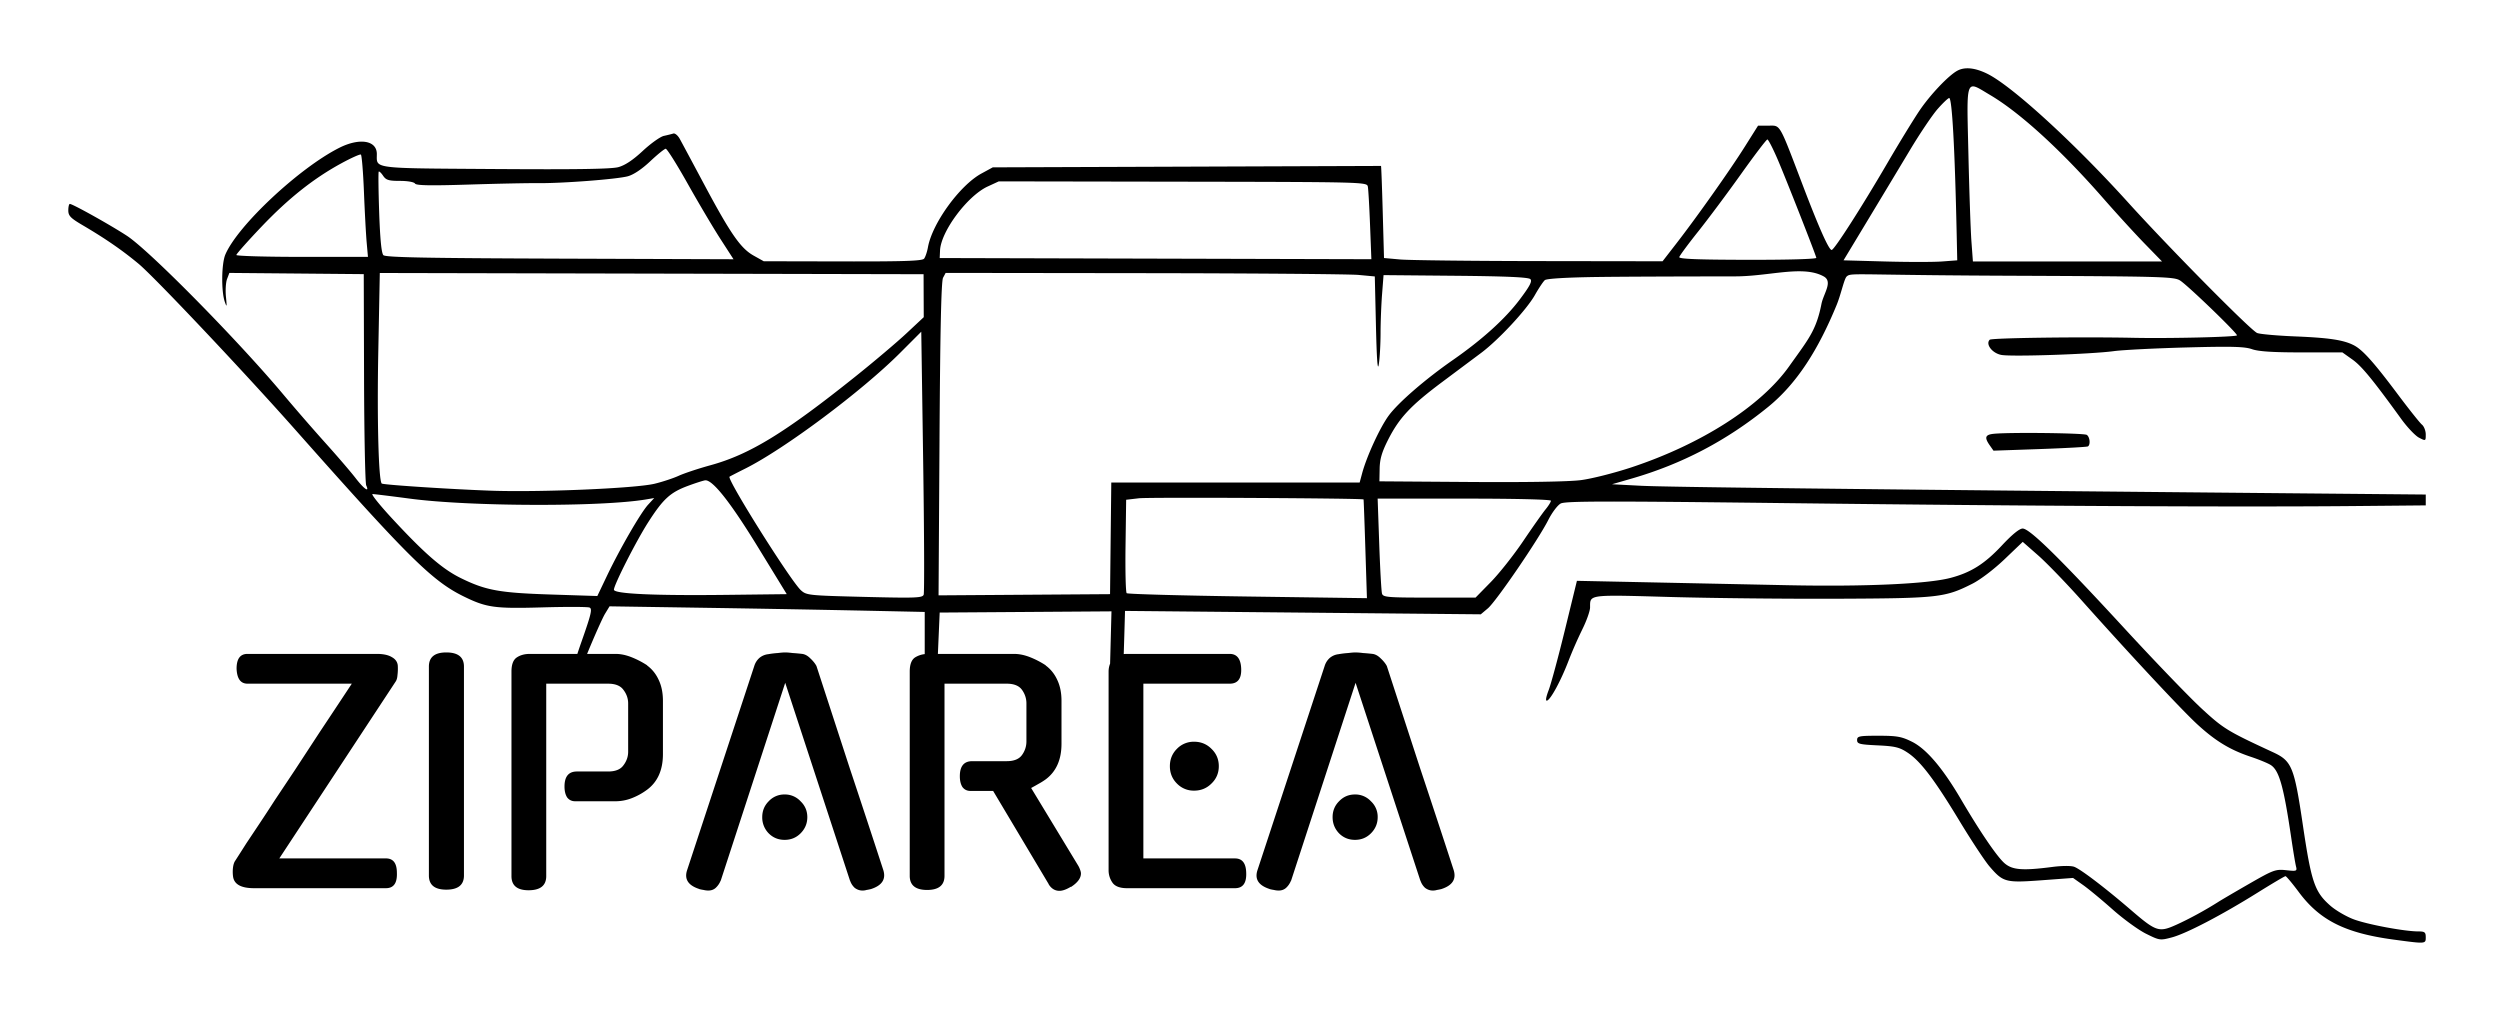 <svg width="366" height="148" fill="none" xmlns="http://www.w3.org/2000/svg"><path fill-rule="evenodd" clip-rule="evenodd" d="M281.005 16.204c1.575-2.328 4.224-5.125 5.537-5.845 1.098-.602 2.622-.445 4.43.456 3.623 1.805 12.646 10.055 20.542 18.78 6.084 6.725 18.015 18.795 18.936 19.158.422.167 2.925.39 5.561.497 5.005.204 7.121.526 8.621 1.314 1.277.67 2.9 2.484 6.354 7.096 1.665 2.225 3.279 4.253 3.586 4.507.307.255.558.903.558 1.441 0 .974-.005.976-.988.468-.544-.281-1.719-1.52-2.612-2.754-4.195-5.793-5.779-7.72-7.137-8.686l-1.468-1.043h-5.947c-4.238 0-6.332-.135-7.286-.472-1.08-.38-2.945-.43-9.606-.253-4.546.12-9.328.364-10.625.54-3.292.448-14.943.84-16.467.554-1.333-.25-2.346-1.576-1.698-2.224.266-.266 13.497-.443 21.03-.281 5.284.114 15.166-.123 15.166-.364 0-.368-7.115-7.23-8.305-8.01-.875-.574-2.422-.618-25.071-.714-8.898-.038-14.366-.118-17.766-.168-5.337-.078-5.578-.082-5.986.27-.215.186-.446.965-.723 1.896-.222.746-.472 1.59-.767 2.305-2.669 6.486-5.781 11.456-10.022 14.904-6.066 4.932-12.592 8.357-20.007 10.497l-2.851.823 4.209.22c3.722.194 29.277.49 95.294 1.103l19.633.182V73.988l-10.701.1c-16.552.156-47.321-.003-82.793-.429-26.586-.319-32.468-.309-33.147.055-.455.243-1.273 1.327-1.819 2.41-1.45 2.872-7.637 11.922-8.846 12.939l-1.037.872-26.042-.249-26.043-.249-.022.795c-.052 1.896-.108 3.762-.165 5.523.157-.015.324-.023.501-.023h15.013c1.064 0 1.625.72 1.682 2.157.058 1.467-.503 2.201-1.682 2.201h-12.64v25.582h13.416c1.065 0 1.611.705 1.64 2.114.057 1.496-.489 2.244-1.64 2.244h-15.789c-1.064 0-1.783-.274-2.157-.82a3.136 3.136 0 0 1-.561-1.812V98.321c0-.415.073-.802.22-1.16l.202-7.659-12.575.089-12.575.088-.169 3.876-.094 2.177h11.15c.748 0 1.524.159 2.33.475.805.316 1.581.719 2.329 1.208h-.043c.748.546 1.323 1.265 1.726 2.157.402.863.604 1.869.604 3.02v6.298c0 2.33-.777 4.07-2.33 5.221a9.12 9.12 0 0 1-1.035.647c-.345.201-.705.402-1.079.604l6.903 11.389c.086.144.172.331.259.561.086.23.129.417.129.561 0 .69-.489 1.351-1.467 1.984v-.043c-.661.403-1.222.604-1.682.604-.662 0-1.194-.331-1.597-.992l.044.043-8.154-13.676h-3.322c-.489 0-.877-.187-1.165-.561-.259-.402-.388-.934-.388-1.596 0-1.467.604-2.2 1.812-2.2h5.047c1.065 0 1.812-.302 2.244-.906a3.345 3.345 0 0 0 .647-1.985v-5.565c0-.719-.216-1.38-.647-1.984-.432-.604-1.179-.906-2.244-.906h-9.102v28.128c0 1.38-.849 2.071-2.546 2.071-1.697 0-2.545-.691-2.545-2.071V98.321c0-1.035.259-1.726.776-2.07a3.367 3.367 0 0 1 1.418-.489V89.589l-9.521-.204a4621.37 4621.37 0 0 0-23.071-.41l-13.55-.208-.656 1.08c-.362.594-1.522 3.188-2.58 5.765l-.05.121h4.199c.719 0 1.481.159 2.286.475.806.316 1.582.719 2.33 1.208h-.043c.748.546 1.323 1.265 1.725 2.157.403.863.605 1.869.605 3.02v7.808c0 2.33-.777 4.07-2.33 5.221a9.465 9.465 0 0 1-2.287 1.251 6.57 6.57 0 0 1-2.286.431h-5.954c-.489 0-.877-.187-1.164-.561-.26-.402-.389-.935-.389-1.596 0-1.467.604-2.2 1.812-2.2h4.573c1.064 0 1.812-.302 2.243-.906.46-.604.69-1.266.69-1.985v-7.075c0-.719-.23-1.38-.69-1.984-.43-.604-1.179-.906-2.243-.906h-9.06v28.171c0 1.38-.862 2.071-2.588 2.071-1.668 0-2.502-.691-2.502-2.071v-29.94c0-1.035.259-1.726.776-2.07.518-.346 1.15-.519 1.899-.519h6.97c.17-.524.376-1.132.624-1.836 1.421-4.04 1.593-4.784 1.147-4.955-.29-.111-3.403-.12-6.919-.02-6.978.197-8.147.034-11.48-1.6-4.62-2.263-8.065-5.673-24.69-24.437-7.541-8.512-20.624-22.363-22.93-24.276-2.403-1.995-4.854-3.684-8.168-5.633C10.32 31.925 10 31.593 10 30.795c0-.517.101-.94.225-.94.414 0 5.963 3.098 8.36 4.668 3.316 2.17 16.295 15.348 22.957 23.306a312.505 312.505 0 0 0 6.102 7.025c1.727 1.918 3.708 4.225 4.403 5.126 1.256 1.63 2.088 2.202 1.567 1.078-.15-.325-.293-7.415-.317-15.757l-.044-15.167-9.837-.09-9.836-.088-.337.886c-.185.488-.259 1.665-.163 2.617.149 1.487.125 1.588-.172.72-.534-1.561-.485-5.567.083-6.91 1.79-4.227 10.796-12.664 16.684-15.63 2.973-1.496 5.484-1.087 5.494.896.002.51-.05.895.09 1.187.47.981 3.101.926 17.181 1.024 11.864.082 17.042.004 18.076-.274.983-.265 2.135-1.03 3.586-2.38 1.176-1.093 2.565-2.082 3.086-2.197.522-.114 1.146-.27 1.387-.345.242-.075.668.28.947.787.28.507 1.884 3.501 3.566 6.652 3.863 7.238 5.341 9.367 7.241 10.43l1.482.828 11.568.025c8.99.019 11.643-.071 11.908-.405.188-.236.442-.987.565-1.67.633-3.517 4.664-9.07 7.839-10.798l1.651-.899 28.386-.103 28.452-.104c.036 0 .15 3.034.252 6.741l.187 6.74 2.359.212c1.298.116 10.474.223 20.391.237l18.032.027 2.012-2.596c3.055-3.943 7.87-10.751 10.033-14.188l1.934-3.071h1.532c.438 0 .751-.032 1.025.056.847.27 1.328 1.687 4.016 8.742 2.364 6.205 3.793 9.402 4.203 9.402.373 0 4.355-6.208 8.12-12.66 1.723-2.954 3.852-6.433 4.729-7.73Zm7.611 19.127c-.119-1.622-.318-7.385-.441-12.807-.161-7.042-.309-9.499.467-9.837.48-.209 1.313.393 2.715 1.223 4.389 2.596 10.402 8.09 16.577 15.145 1.926 2.2 4.647 5.177 6.045 6.613l2.544 2.612h-27.69l-.217-2.949Zm-8.975-13.4c1.446-2.412 3.262-5.105 4.035-5.983.774-.879 1.532-1.598 1.685-1.598.421 0 .825 7.33 1.096 19.886l.083 3.876-2.234.168c-1.229.093-4.975.093-8.325 0l-6.089-.168 3.559-5.898c1.958-3.244 4.743-7.872 6.19-10.284Zm-31.038 11.975c1.469-1.844 4.296-5.633 6.282-8.421 1.986-2.787 3.722-5.068 3.859-5.068s.819 1.326 1.515 2.947c1.195 2.78 5.491 13.717 5.65 14.381.043.181-4.101.301-10.038.291-7.328-.012-10.087-.122-10.025-.397.048-.21 1.288-1.89 2.757-3.733Zm-156.7-8.097c.847-.228 2.056-1.035 3.282-2.19 1.067-1.006 2.092-1.834 2.277-1.841.185-.007 1.626 2.284 3.202 5.091 1.576 2.807 3.733 6.45 4.794 8.096l1.93 2.99-25.421-.09c-19.632-.07-25.517-.185-25.838-.507-.281-.28-.481-2.305-.617-6.235-.11-3.2-.14-5.895-.069-5.987.072-.093.36.172.64.59.432.64.814.758 2.472.758 1.12 0 2.065.167 2.202.39.178.286 2.235.326 7.856.148 4.189-.132 8.753-.226 10.143-.21 3.524.042 11.536-.569 13.148-1.003ZM38.27 33.2c3.967-4.166 7.643-7.082 11.732-9.307 1.427-.776 2.701-1.346 2.831-1.266.13.08.332 2.536.449 5.457.116 2.92.296 6.258.4 7.417l.187 2.106h-9.632c-5.298 0-9.633-.125-9.633-.277 0-.153 1.65-2.01 3.666-4.13Zm99.351 3.466c.129-2.79 3.994-7.98 6.969-9.36l1.631-.754 26.949.047c26.703.048 26.95.055 27.082.726.073.372.219 2.915.324 5.65l.192 4.973-31.599-.086-31.599-.086.051-1.11ZM55.889 70.791c-.463-.425-.698-9.257-.51-19.113l.224-11.712 39.804.09 39.804.09.012 3.145.013 3.145-2.54 2.374c-1.398 1.306-4.74 4.133-7.428 6.283-10.365 8.29-15.512 11.442-21.268 13.023-1.742.478-3.827 1.17-4.633 1.538-.806.368-2.398.893-3.538 1.168-2.813.678-16.846 1.272-23.982 1.015-5.927-.213-15.753-.857-15.958-1.046Zm81.656-6.528c.099-16.037.255-23.108.52-23.603l.378-.707 29.055.038c15.98.021 30.116.138 31.413.26l2.36.22.168 7.247c.117 5.015.247 6.739.421 5.598.14-.907.254-2.954.255-4.55.001-1.596.1-4.16.22-5.696l.217-2.794 10.55.097c7.478.07 10.663.213 10.942.492.3.3-.072 1.012-1.562 2.992-2.115 2.81-5.483 5.859-9.752 8.829-4.086 2.843-8.028 6.256-9.429 8.165-1.274 1.736-3.213 5.945-3.881 8.426l-.366 1.36h-36.362l-.091 8.173-.09 8.173-12.553.088-12.554.088.141-22.896ZM226.17 41.01c.265-.22 3.206-.396 7.651-.458 3.971-.055 12.309-.08 20.197-.09 1.77-.003 3.517-.209 5.17-.403 3.079-.362 5.832-.685 7.806.411.967.538.568 1.54.135 2.624-.187.468-.38.952-.472 1.42-.685 3.485-1.706 4.905-3.84 7.876-.278.387-.575.8-.892 1.248-4.114 5.8-12.828 11.382-23.074 14.78-2.503.829-5.84 1.673-7.415 1.874-1.768.227-7.962.33-16.178.271l-13.313-.096.035-1.854c.027-1.406.323-2.423 1.228-4.213 1.631-3.226 3.314-5.024 7.936-8.479 2.17-1.622 4.732-3.536 5.694-4.253 2.539-1.895 6.658-6.326 7.862-8.458.572-1.013 1.233-2.003 1.47-2.2ZM109.09 68.61c5.764-2.883 17.092-11.345 22.683-16.944l3.101-3.105.278 18.986c.153 10.442.187 19.224.075 19.517-.182.473-1.145.509-8.671.322-8.201-.204-8.493-.235-9.31-.98-1.503-1.374-10.855-16.254-10.442-16.616.052-.046 1.081-.577 2.286-1.18Zm182.211-3.41c-.836-1.194-.669-1.59.718-1.705 2.671-.22 13.081-.09 13.482.169.459.297.574 1.45.168 1.69-.139.082-3.306.256-7.037.388l-6.785.237-.546-.779ZM94.908 76.44c2.182-3.4 3.217-4.348 5.806-5.31 1.177-.437 2.326-.802 2.552-.812 1.098-.047 3.701 3.259 7.682 9.757l4.233 6.909-8.859.105c-10.532.124-16.443-.148-16.443-.758 0-.715 3.276-7.158 5.029-9.891Zm-27.442 8.195c-2.692-1.323-5.311-3.594-10.061-8.726-1.826-1.972-3.115-3.584-2.865-3.58.25.004 2.73.309 5.51.677 8.751 1.16 27.984 1.22 34.547.108l1.18-.2-.89.968c-1.086 1.182-4.127 6.44-6.032 10.43l-1.405 2.945-6.797-.22c-7.547-.243-9.526-.603-13.188-2.402Zm97.404-11.47 1.854-.217c1.468-.173 32.752-.01 32.9.17.021.026.141 3.289.266 7.251l.229 7.204-17.456-.243c-9.601-.134-17.573-.354-17.716-.488-.143-.134-.219-3.266-.168-6.96l.091-6.717Zm37.455 13.734c-.094-.324-.276-3.585-.405-7.246l-.233-6.656h12.683c7.529 0 12.684.126 12.684.31 0 .172-.352.74-.783 1.265-.431.524-1.91 2.62-3.286 4.659-1.377 2.038-3.507 4.73-4.734 5.982l-2.231 2.276h-6.762c-6.15 0-6.778-.053-6.933-.59Zm83.182-2.282c3.029-.79 5.036-2.053 7.576-4.77 1.487-1.592 2.565-2.469 3.035-2.469 1.021 0 5.368 4.265 14.942 14.661 4.439 4.82 9.522 10.098 11.296 11.73 3.186 2.93 3.727 3.261 10.418 6.359 2.75 1.274 3.096 2.116 4.359 10.624 1.254 8.439 1.728 9.828 4.052 11.859.769.672 2.287 1.558 3.374 1.969 1.989.753 7.44 1.777 9.475 1.779.944.001 1.096.118 1.096.844 0 .272.003.47-.089.6-.245.348-1.167.219-4.63-.248-7.069-.953-10.789-2.819-13.861-6.949-.954-1.284-1.833-2.335-1.954-2.335-.12 0-1.957 1.086-4.082 2.413-5.273 3.292-10.427 5.982-12.548 6.549-1.725.46-1.81.448-3.787-.535-1.112-.552-3.311-2.15-4.887-3.549-1.575-1.4-3.524-3.012-4.33-3.581l-1.465-1.037-4.601.34c-5.284.39-5.632.297-7.628-2.023-.681-.793-2.661-3.792-4.399-6.666-3.689-6.099-5.698-8.741-7.608-10.005-1.175-.778-1.821-.934-4.379-1.056-2.661-.127-3.001-.215-3.001-.776 0-.574.293-.633 3.136-.633 2.705 0 3.378.121 4.903.881 2.097 1.045 4.476 3.836 7.148 8.387 2.857 4.866 5.346 8.513 6.435 9.429 1.14.96 2.647 1.071 6.944.513 1.425-.185 2.77-.194 3.224-.021.968.367 4.55 3.096 8.293 6.317 3.694 3.179 4.103 3.313 6.63 2.176 1.871-.842 4.289-2.159 6.202-3.378.464-.295 2.511-1.495 4.55-2.666 3.473-1.994 3.811-2.118 5.342-1.953 1.565.169 1.626.144 1.443-.587-.105-.42-.426-2.349-.711-4.286-1.091-7.397-1.749-9.725-2.974-10.52-.407-.264-1.726-.809-2.931-1.21-3.015-1.003-5.167-2.308-7.807-4.732-2.296-2.109-9.762-10.11-17.017-18.236-2.235-2.502-5.075-5.438-6.312-6.524l-2.249-1.974-2.669 2.55c-1.531 1.462-3.537 2.988-4.706 3.578-4.015 2.027-4.935 2.13-19.571 2.198-7.322.034-18.375-.08-24.563-.253-9.228-.26-11.261-.354-11.707.442-.146.26-.122.613-.125 1.087-.003.514-.513 1.955-1.134 3.202a62.64 62.64 0 0 0-2.029 4.626c-1.085 2.843-2.593 5.637-3.137 5.811-.255.082-.17-.468.239-1.546.35-.92 1.423-4.894 2.384-8.832l1.748-7.158 10.315.215 20.594.428c11.127.23 20.368-.182 23.738-1.06ZM67.923 128.175c0 1.38-.862 2.07-2.588 2.07-1.697 0-2.545-.69-2.545-2.07V97.587c0-1.38.848-2.07 2.545-2.07 1.726 0 2.588.69 2.588 2.07v30.588Zm-31.69-28.085c-1.007 0-1.54-.734-1.597-2.2 0-1.439.532-2.158 1.596-2.158h18.94c.949 0 1.682.159 2.2.475.517.288.805.69.862 1.208.03.489.015.963-.043 1.424-.028.431-.13.762-.302.992l-16.997 25.841h15.617c1.064 0 1.596.705 1.596 2.114.058 1.496-.474 2.244-1.596 2.244H37.18c-1.898 0-2.919-.576-3.063-1.726a5.19 5.19 0 0 1 0-1.337c.058-.432.173-.763.346-.993.517-.805 1.05-1.639 1.596-2.502l1.898-2.847c.69-1.035 1.453-2.2 2.287-3.495l2.933-4.4c1.093-1.668 2.315-3.538 3.667-5.608 1.38-2.071 2.934-4.415 4.66-7.032H36.231Zm78.723-.13-9.448 28.991v-.043a2.882 2.882 0 0 1-.734 1.079c-.287.258-.647.388-1.078.388-.23 0-.46-.029-.69-.086a6.4 6.4 0 0 1-.648-.13h.044c-1.64-.518-2.244-1.438-1.812-2.761l9.836-29.897c.144-.46.388-.848.733-1.165a2.397 2.397 0 0 1 1.295-.56c.488-.087.963-.144 1.423-.173.46-.057.82-.086 1.079-.086s.618.029 1.078.086c.46.029.935.072 1.424.13.403.057.791.273 1.165.646.402.374.704.748.906 1.122l4.875 14.97a2287.81 2287.81 0 0 1 4.918 14.927c.402 1.323-.202 2.243-1.812 2.761-.23.058-.446.101-.647.13a1.93 1.93 0 0 1-.604.086c-.403 0-.777-.13-1.122-.388a2.505 2.505 0 0 1-.69-1.079v.043l-9.491-28.99Zm3.235 19.673c0 .92-.33 1.711-.992 2.372-.633.633-1.409.95-2.33.95-.92 0-1.696-.317-2.329-.95a3.31 3.31 0 0 1-.949-2.372c0-.921.316-1.697.949-2.33a3.1 3.1 0 0 1 2.329-.992 3.1 3.1 0 0 1 2.33.992c.662.633.992 1.409.992 2.33Zm60.242-7.464c0 1.007-.36 1.855-1.079 2.546-.69.69-1.539 1.035-2.545 1.035a3.409 3.409 0 0 1-2.502-1.035c-.691-.691-1.036-1.539-1.036-2.546 0-1.006.345-1.855 1.036-2.545a3.41 3.41 0 0 1 2.502-1.036c1.006 0 1.855.346 2.545 1.036.719.69 1.079 1.539 1.079 2.545Zm10.577 16.782 9.448-28.99 9.491 28.99v-.043c.143.431.374.791.69 1.079.345.258.719.388 1.122.388.23 0 .431-.029.604-.086.201-.029.417-.072.647-.13 1.61-.518 2.214-1.438 1.812-2.761a2287.81 2287.81 0 0 0-4.918-14.927l-4.875-14.97c-.202-.374-.504-.748-.906-1.122-.374-.373-.763-.59-1.165-.647-.489-.057-.964-.1-1.424-.129a9.278 9.278 0 0 0-1.078-.086c-.259 0-.619.029-1.079.086-.46.029-.935.086-1.424.173-.489.057-.92.244-1.294.56a2.605 2.605 0 0 0-.733 1.165l-9.836 29.897c-.432 1.323.172 2.243 1.812 2.761h-.044c.23.058.446.101.647.13.231.057.461.086.691.086.431 0 .791-.13 1.078-.388.317-.288.561-.648.734-1.079v.043Zm11.691-6.946c.661-.661.992-1.452.992-2.372a3.1 3.1 0 0 0-.992-2.33 3.1 3.1 0 0 0-2.33-.992c-.92 0-1.697.331-2.329.992-.633.633-.949 1.409-.949 2.33 0 .92.316 1.711.949 2.372.632.633 1.409.95 2.329.95.921 0 1.697-.317 2.33-.95Z" fill="#000"/></svg>